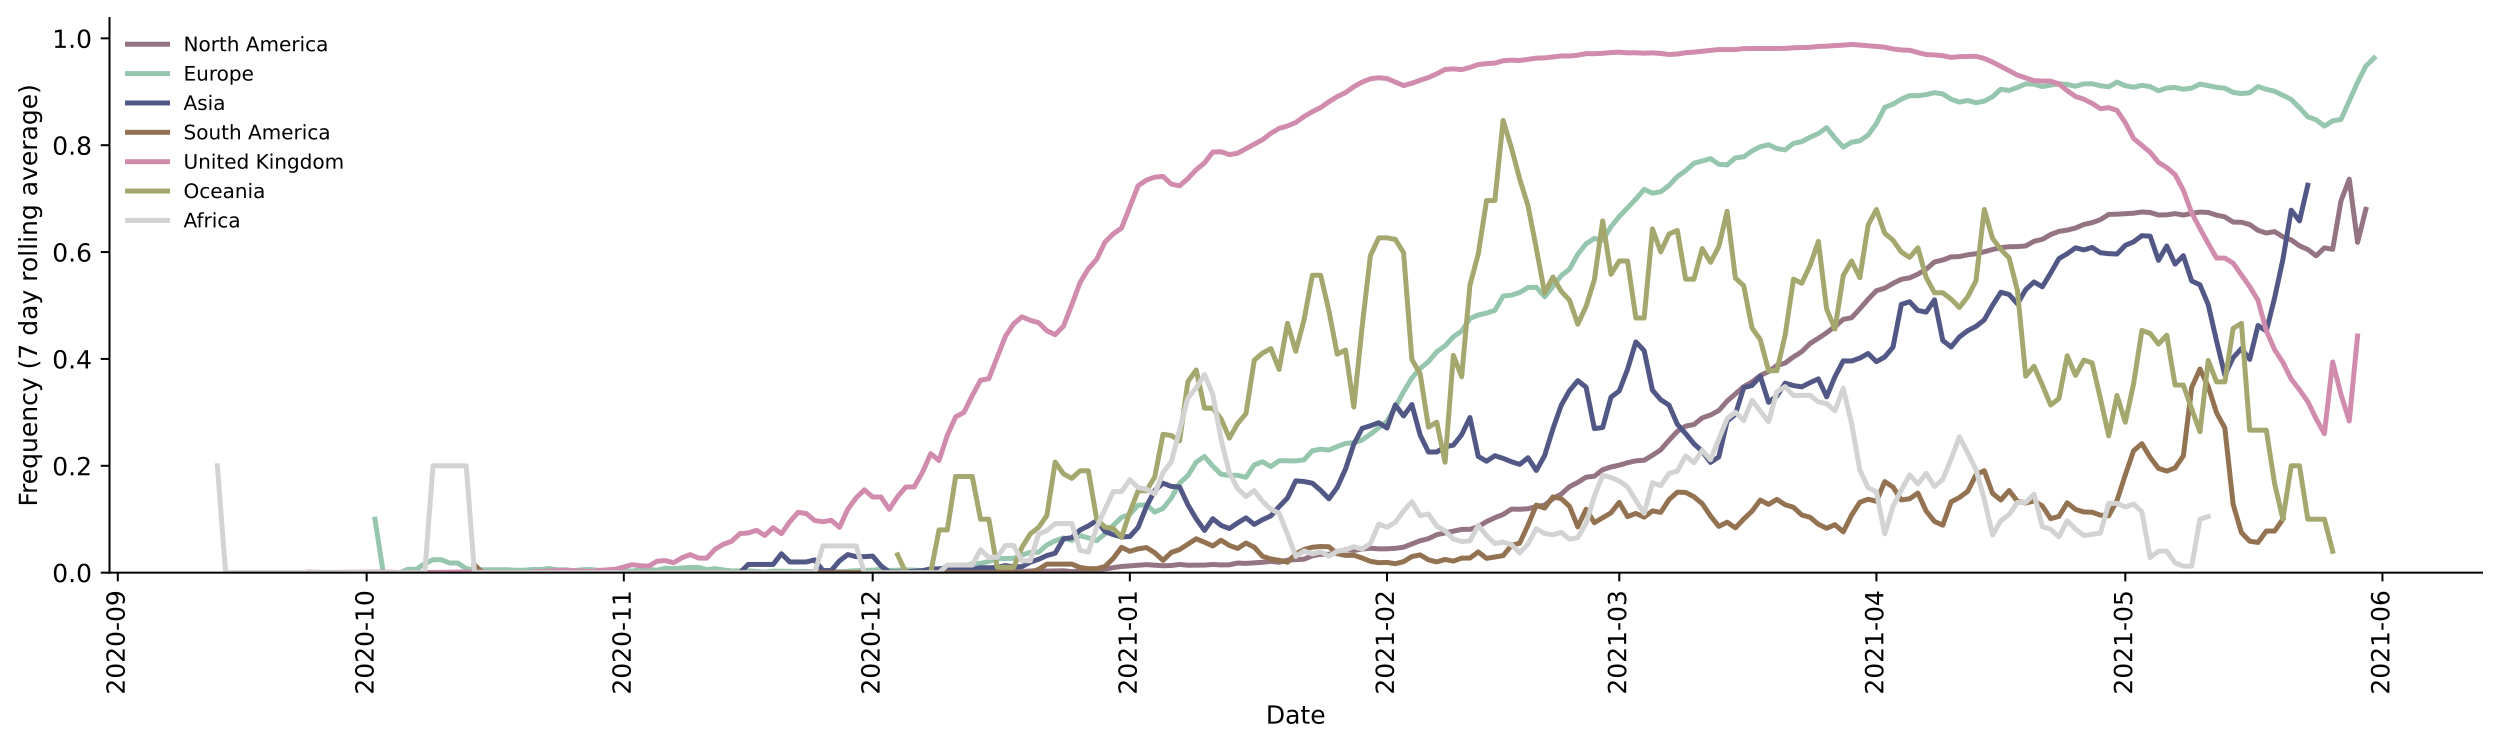 <?xml version="1.0" encoding="utf-8" standalone="no"?>
<!DOCTYPE svg PUBLIC "-//W3C//DTD SVG 1.1//EN"
  "http://www.w3.org/Graphics/SVG/1.1/DTD/svg11.dtd">
<!-- Created with matplotlib (https://matplotlib.org/) -->
<svg height="298.621pt" version="1.1" viewBox="0 0 999.581 298.621" width="999.581pt" xmlns="http://www.w3.org/2000/svg" xmlns:xlink="http://www.w3.org/1999/xlink">
 <defs>
  <style type="text/css">*{stroke-linecap:butt;stroke-linejoin:round;}</style>
 </defs>
 <g id="figure_1">
  <g id="patch_1">
   <path d="M 0 298.621 
L 999.581 298.621 
L 999.581 0 
L 0 0 
z
" style="fill:#ffffff;"/>
  </g>
  <g id="axes_1">
   <g id="patch_2">
    <path d="M 43.781 228.96 
L 992.381 228.96 
L 992.381 7.2 
L 43.781 7.2 
z
" style="fill:#ffffff;"/>
   </g>
   <g id="matplotlib.axis_1">
    <g id="xtick_1">
     <g id="line2d_1">
      <defs>
       <path d="M 0 0 
L 0 3.5 
" id="m6baf004af8" style="stroke:#000000;stroke-width:0.8;"/>
      </defs>
      <g>
       <use style="stroke:#000000;stroke-width:0.8;" x="47.098" xlink:href="#m6baf004af8" y="228.96"/>
      </g>
     </g>
     <g id="text_1">
      <!-- 2020-09 -->
      <g transform="translate(49.857 277.743)rotate(-90)scale(0.1 -0.1)">
       <defs>
        <path d="M 19.188 8.297 
L 53.609 8.297 
L 53.609 0 
L 7.328 0 
L 7.328 8.297 
Q 12.938 14.109 22.625 23.891 
Q 32.328 33.688 34.812 36.531 
Q 39.547 41.844 41.422 45.531 
Q 43.312 49.219 43.312 52.781 
Q 43.312 58.594 39.234 62.25 
Q 35.156 65.922 28.609 65.922 
Q 23.969 65.922 18.812 64.312 
Q 13.672 62.703 7.812 59.422 
L 7.812 69.391 
Q 13.766 71.781 18.938 73 
Q 24.125 74.219 28.422 74.219 
Q 39.75 74.219 46.484 68.547 
Q 53.219 62.891 53.219 53.422 
Q 53.219 48.922 51.531 44.891 
Q 49.859 40.875 45.406 35.406 
Q 44.188 33.984 37.641 27.219 
Q 31.109 20.453 19.188 8.297 
z
" id="DejaVuSans-50"/>
        <path d="M 31.781 66.406 
Q 24.172 66.406 20.328 58.906 
Q 16.5 51.422 16.5 36.375 
Q 16.5 21.391 20.328 13.891 
Q 24.172 6.391 31.781 6.391 
Q 39.453 6.391 43.281 13.891 
Q 47.125 21.391 47.125 36.375 
Q 47.125 51.422 43.281 58.906 
Q 39.453 66.406 31.781 66.406 
z
M 31.781 74.219 
Q 44.047 74.219 50.516 64.516 
Q 56.984 54.828 56.984 36.375 
Q 56.984 17.969 50.516 8.266 
Q 44.047 -1.422 31.781 -1.422 
Q 19.531 -1.422 13.062 8.266 
Q 6.594 17.969 6.594 36.375 
Q 6.594 54.828 13.062 64.516 
Q 19.531 74.219 31.781 74.219 
z
" id="DejaVuSans-48"/>
        <path d="M 4.891 31.391 
L 31.203 31.391 
L 31.203 23.391 
L 4.891 23.391 
z
" id="DejaVuSans-45"/>
        <path d="M 10.984 1.516 
L 10.984 10.5 
Q 14.703 8.734 18.5 7.812 
Q 22.312 6.891 25.984 6.891 
Q 35.75 6.891 40.891 13.453 
Q 46.047 20.016 46.781 33.406 
Q 43.953 29.203 39.594 26.953 
Q 35.25 24.703 29.984 24.703 
Q 19.047 24.703 12.672 31.312 
Q 6.297 37.938 6.297 49.422 
Q 6.297 60.641 12.938 67.422 
Q 19.578 74.219 30.609 74.219 
Q 43.266 74.219 49.922 64.516 
Q 56.594 54.828 56.594 36.375 
Q 56.594 19.141 48.406 8.859 
Q 40.234 -1.422 26.422 -1.422 
Q 22.703 -1.422 18.891 -0.688 
Q 15.094 0.047 10.984 1.516 
z
M 30.609 32.422 
Q 37.25 32.422 41.125 36.953 
Q 45.016 41.5 45.016 49.422 
Q 45.016 57.281 41.125 61.844 
Q 37.25 66.406 30.609 66.406 
Q 23.969 66.406 20.094 61.844 
Q 16.219 57.281 16.219 49.422 
Q 16.219 41.5 20.094 36.953 
Q 23.969 32.422 30.609 32.422 
z
" id="DejaVuSans-57"/>
       </defs>
       <use xlink:href="#DejaVuSans-50"/>
       <use x="63.623" xlink:href="#DejaVuSans-48"/>
       <use x="127.246" xlink:href="#DejaVuSans-50"/>
       <use x="190.869" xlink:href="#DejaVuSans-48"/>
       <use x="254.492" xlink:href="#DejaVuSans-45"/>
       <use x="290.576" xlink:href="#DejaVuSans-48"/>
       <use x="354.199" xlink:href="#DejaVuSans-57"/>
      </g>
     </g>
    </g>
    <g id="xtick_2">
     <g id="line2d_2">
      <g>
       <use style="stroke:#000000;stroke-width:0.8;" x="146.602" xlink:href="#m6baf004af8" y="228.96"/>
      </g>
     </g>
     <g id="text_2">
      <!-- 2020-10 -->
      <g transform="translate(149.361 277.743)rotate(-90)scale(0.1 -0.1)">
       <defs>
        <path d="M 12.406 8.297 
L 28.516 8.297 
L 28.516 63.922 
L 10.984 60.406 
L 10.984 69.391 
L 28.422 72.906 
L 38.281 72.906 
L 38.281 8.297 
L 54.391 8.297 
L 54.391 0 
L 12.406 0 
z
" id="DejaVuSans-49"/>
       </defs>
       <use xlink:href="#DejaVuSans-50"/>
       <use x="63.623" xlink:href="#DejaVuSans-48"/>
       <use x="127.246" xlink:href="#DejaVuSans-50"/>
       <use x="190.869" xlink:href="#DejaVuSans-48"/>
       <use x="254.492" xlink:href="#DejaVuSans-45"/>
       <use x="290.576" xlink:href="#DejaVuSans-49"/>
       <use x="354.199" xlink:href="#DejaVuSans-48"/>
      </g>
     </g>
    </g>
    <g id="xtick_3">
     <g id="line2d_3">
      <g>
       <use style="stroke:#000000;stroke-width:0.8;" x="249.422" xlink:href="#m6baf004af8" y="228.96"/>
      </g>
     </g>
     <g id="text_3">
      <!-- 2020-11 -->
      <g transform="translate(252.181 277.743)rotate(-90)scale(0.1 -0.1)">
       <use xlink:href="#DejaVuSans-50"/>
       <use x="63.623" xlink:href="#DejaVuSans-48"/>
       <use x="127.246" xlink:href="#DejaVuSans-50"/>
       <use x="190.869" xlink:href="#DejaVuSans-48"/>
       <use x="254.492" xlink:href="#DejaVuSans-45"/>
       <use x="290.576" xlink:href="#DejaVuSans-49"/>
       <use x="354.199" xlink:href="#DejaVuSans-49"/>
      </g>
     </g>
    </g>
    <g id="xtick_4">
     <g id="line2d_4">
      <g>
       <use style="stroke:#000000;stroke-width:0.8;" x="348.925" xlink:href="#m6baf004af8" y="228.96"/>
      </g>
     </g>
     <g id="text_4">
      <!-- 2020-12 -->
      <g transform="translate(351.685 277.743)rotate(-90)scale(0.1 -0.1)">
       <use xlink:href="#DejaVuSans-50"/>
       <use x="63.623" xlink:href="#DejaVuSans-48"/>
       <use x="127.246" xlink:href="#DejaVuSans-50"/>
       <use x="190.869" xlink:href="#DejaVuSans-48"/>
       <use x="254.492" xlink:href="#DejaVuSans-45"/>
       <use x="290.576" xlink:href="#DejaVuSans-49"/>
       <use x="354.199" xlink:href="#DejaVuSans-50"/>
      </g>
     </g>
    </g>
    <g id="xtick_5">
     <g id="line2d_5">
      <g>
       <use style="stroke:#000000;stroke-width:0.8;" x="451.746" xlink:href="#m6baf004af8" y="228.96"/>
      </g>
     </g>
     <g id="text_5">
      <!-- 2021-01 -->
      <g transform="translate(454.505 277.743)rotate(-90)scale(0.1 -0.1)">
       <use xlink:href="#DejaVuSans-50"/>
       <use x="63.623" xlink:href="#DejaVuSans-48"/>
       <use x="127.246" xlink:href="#DejaVuSans-50"/>
       <use x="190.869" xlink:href="#DejaVuSans-49"/>
       <use x="254.492" xlink:href="#DejaVuSans-45"/>
       <use x="290.576" xlink:href="#DejaVuSans-48"/>
       <use x="354.199" xlink:href="#DejaVuSans-49"/>
      </g>
     </g>
    </g>
    <g id="xtick_6">
     <g id="line2d_6">
      <g>
       <use style="stroke:#000000;stroke-width:0.8;" x="554.566" xlink:href="#m6baf004af8" y="228.96"/>
      </g>
     </g>
     <g id="text_6">
      <!-- 2021-02 -->
      <g transform="translate(557.325 277.743)rotate(-90)scale(0.1 -0.1)">
       <use xlink:href="#DejaVuSans-50"/>
       <use x="63.623" xlink:href="#DejaVuSans-48"/>
       <use x="127.246" xlink:href="#DejaVuSans-50"/>
       <use x="190.869" xlink:href="#DejaVuSans-49"/>
       <use x="254.492" xlink:href="#DejaVuSans-45"/>
       <use x="290.576" xlink:href="#DejaVuSans-48"/>
       <use x="354.199" xlink:href="#DejaVuSans-50"/>
      </g>
     </g>
    </g>
    <g id="xtick_7">
     <g id="line2d_7">
      <g>
       <use style="stroke:#000000;stroke-width:0.8;" x="647.436" xlink:href="#m6baf004af8" y="228.96"/>
      </g>
     </g>
     <g id="text_7">
      <!-- 2021-03 -->
      <g transform="translate(650.195 277.743)rotate(-90)scale(0.1 -0.1)">
       <defs>
        <path d="M 40.578 39.312 
Q 47.656 37.797 51.625 33 
Q 55.609 28.219 55.609 21.188 
Q 55.609 10.406 48.188 4.484 
Q 40.766 -1.422 27.094 -1.422 
Q 22.516 -1.422 17.656 -0.516 
Q 12.797 0.391 7.625 2.203 
L 7.625 11.719 
Q 11.719 9.328 16.594 8.109 
Q 21.484 6.891 26.812 6.891 
Q 36.078 6.891 40.938 10.547 
Q 45.797 14.203 45.797 21.188 
Q 45.797 27.641 41.281 31.266 
Q 36.766 34.906 28.719 34.906 
L 20.219 34.906 
L 20.219 43.016 
L 29.109 43.016 
Q 36.375 43.016 40.234 45.922 
Q 44.094 48.828 44.094 54.297 
Q 44.094 59.906 40.109 62.906 
Q 36.141 65.922 28.719 65.922 
Q 24.656 65.922 20.016 65.031 
Q 15.375 64.156 9.812 62.312 
L 9.812 71.094 
Q 15.438 72.656 20.344 73.438 
Q 25.25 74.219 29.594 74.219 
Q 40.828 74.219 47.359 69.109 
Q 53.906 64.016 53.906 55.328 
Q 53.906 49.266 50.438 45.094 
Q 46.969 40.922 40.578 39.312 
z
" id="DejaVuSans-51"/>
       </defs>
       <use xlink:href="#DejaVuSans-50"/>
       <use x="63.623" xlink:href="#DejaVuSans-48"/>
       <use x="127.246" xlink:href="#DejaVuSans-50"/>
       <use x="190.869" xlink:href="#DejaVuSans-49"/>
       <use x="254.492" xlink:href="#DejaVuSans-45"/>
       <use x="290.576" xlink:href="#DejaVuSans-48"/>
       <use x="354.199" xlink:href="#DejaVuSans-51"/>
      </g>
     </g>
    </g>
    <g id="xtick_8">
     <g id="line2d_8">
      <g>
       <use style="stroke:#000000;stroke-width:0.8;" x="750.256" xlink:href="#m6baf004af8" y="228.96"/>
      </g>
     </g>
     <g id="text_8">
      <!-- 2021-04 -->
      <g transform="translate(753.015 277.743)rotate(-90)scale(0.1 -0.1)">
       <defs>
        <path d="M 37.797 64.312 
L 12.891 25.391 
L 37.797 25.391 
z
M 35.203 72.906 
L 47.609 72.906 
L 47.609 25.391 
L 58.016 25.391 
L 58.016 17.188 
L 47.609 17.188 
L 47.609 0 
L 37.797 0 
L 37.797 17.188 
L 4.891 17.188 
L 4.891 26.703 
z
" id="DejaVuSans-52"/>
       </defs>
       <use xlink:href="#DejaVuSans-50"/>
       <use x="63.623" xlink:href="#DejaVuSans-48"/>
       <use x="127.246" xlink:href="#DejaVuSans-50"/>
       <use x="190.869" xlink:href="#DejaVuSans-49"/>
       <use x="254.492" xlink:href="#DejaVuSans-45"/>
       <use x="290.576" xlink:href="#DejaVuSans-48"/>
       <use x="354.199" xlink:href="#DejaVuSans-52"/>
      </g>
     </g>
    </g>
    <g id="xtick_9">
     <g id="line2d_9">
      <g>
       <use style="stroke:#000000;stroke-width:0.8;" x="849.76" xlink:href="#m6baf004af8" y="228.96"/>
      </g>
     </g>
     <g id="text_9">
      <!-- 2021-05 -->
      <g transform="translate(852.519 277.743)rotate(-90)scale(0.1 -0.1)">
       <defs>
        <path d="M 10.797 72.906 
L 49.516 72.906 
L 49.516 64.594 
L 19.828 64.594 
L 19.828 46.734 
Q 21.969 47.469 24.109 47.828 
Q 26.266 48.188 28.422 48.188 
Q 40.625 48.188 47.75 41.5 
Q 54.891 34.812 54.891 23.391 
Q 54.891 11.625 47.562 5.094 
Q 40.234 -1.422 26.906 -1.422 
Q 22.312 -1.422 17.547 -0.641 
Q 12.797 0.141 7.719 1.703 
L 7.719 11.625 
Q 12.109 9.234 16.797 8.062 
Q 21.484 6.891 26.703 6.891 
Q 35.156 6.891 40.078 11.328 
Q 45.016 15.766 45.016 23.391 
Q 45.016 31 40.078 35.438 
Q 35.156 39.891 26.703 39.891 
Q 22.75 39.891 18.812 39.016 
Q 14.891 38.141 10.797 36.281 
z
" id="DejaVuSans-53"/>
       </defs>
       <use xlink:href="#DejaVuSans-50"/>
       <use x="63.623" xlink:href="#DejaVuSans-48"/>
       <use x="127.246" xlink:href="#DejaVuSans-50"/>
       <use x="190.869" xlink:href="#DejaVuSans-49"/>
       <use x="254.492" xlink:href="#DejaVuSans-45"/>
       <use x="290.576" xlink:href="#DejaVuSans-48"/>
       <use x="354.199" xlink:href="#DejaVuSans-53"/>
      </g>
     </g>
    </g>
    <g id="xtick_10">
     <g id="line2d_10">
      <g>
       <use style="stroke:#000000;stroke-width:0.8;" x="952.58" xlink:href="#m6baf004af8" y="228.96"/>
      </g>
     </g>
     <g id="text_10">
      <!-- 2021-06 -->
      <g transform="translate(955.339 277.743)rotate(-90)scale(0.1 -0.1)">
       <defs>
        <path d="M 33.016 40.375 
Q 26.375 40.375 22.484 35.828 
Q 18.609 31.297 18.609 23.391 
Q 18.609 15.531 22.484 10.953 
Q 26.375 6.391 33.016 6.391 
Q 39.656 6.391 43.531 10.953 
Q 47.406 15.531 47.406 23.391 
Q 47.406 31.297 43.531 35.828 
Q 39.656 40.375 33.016 40.375 
z
M 52.594 71.297 
L 52.594 62.312 
Q 48.875 64.062 45.094 64.984 
Q 41.312 65.922 37.594 65.922 
Q 27.828 65.922 22.672 59.328 
Q 17.531 52.734 16.797 39.406 
Q 19.672 43.656 24.016 45.922 
Q 28.375 48.188 33.594 48.188 
Q 44.578 48.188 50.953 41.516 
Q 57.328 34.859 57.328 23.391 
Q 57.328 12.156 50.688 5.359 
Q 44.047 -1.422 33.016 -1.422 
Q 20.359 -1.422 13.672 8.266 
Q 6.984 17.969 6.984 36.375 
Q 6.984 53.656 15.188 63.938 
Q 23.391 74.219 37.203 74.219 
Q 40.922 74.219 44.703 73.484 
Q 48.484 72.75 52.594 71.297 
z
" id="DejaVuSans-54"/>
       </defs>
       <use xlink:href="#DejaVuSans-50"/>
       <use x="63.623" xlink:href="#DejaVuSans-48"/>
       <use x="127.246" xlink:href="#DejaVuSans-50"/>
       <use x="190.869" xlink:href="#DejaVuSans-49"/>
       <use x="254.492" xlink:href="#DejaVuSans-45"/>
       <use x="290.576" xlink:href="#DejaVuSans-48"/>
       <use x="354.199" xlink:href="#DejaVuSans-54"/>
      </g>
     </g>
    </g>
    <g id="text_11">
     <!-- Date -->
     <g transform="translate(506.13 289.341)scale(0.1 -0.1)">
      <defs>
       <path d="M 19.672 64.797 
L 19.672 8.109 
L 31.594 8.109 
Q 46.688 8.109 53.688 14.938 
Q 60.688 21.781 60.688 36.531 
Q 60.688 51.172 53.688 57.984 
Q 46.688 64.797 31.594 64.797 
z
M 9.812 72.906 
L 30.078 72.906 
Q 51.266 72.906 61.172 64.094 
Q 71.094 55.281 71.094 36.531 
Q 71.094 17.672 61.125 8.828 
Q 51.172 0 30.078 0 
L 9.812 0 
z
" id="DejaVuSans-68"/>
       <path d="M 34.281 27.484 
Q 23.391 27.484 19.188 25 
Q 14.984 22.516 14.984 16.5 
Q 14.984 11.719 18.141 8.906 
Q 21.297 6.109 26.703 6.109 
Q 34.188 6.109 38.703 11.406 
Q 43.219 16.703 43.219 25.484 
L 43.219 27.484 
z
M 52.203 31.203 
L 52.203 0 
L 43.219 0 
L 43.219 8.297 
Q 40.141 3.328 35.547 0.953 
Q 30.953 -1.422 24.312 -1.422 
Q 15.922 -1.422 10.953 3.297 
Q 6 8.016 6 15.922 
Q 6 25.141 12.172 29.828 
Q 18.359 34.516 30.609 34.516 
L 43.219 34.516 
L 43.219 35.406 
Q 43.219 41.609 39.141 45 
Q 35.062 48.391 27.688 48.391 
Q 23 48.391 18.547 47.266 
Q 14.109 46.141 10.016 43.891 
L 10.016 52.203 
Q 14.938 54.109 19.578 55.047 
Q 24.219 56 28.609 56 
Q 40.484 56 46.344 49.844 
Q 52.203 43.703 52.203 31.203 
z
" id="DejaVuSans-97"/>
       <path d="M 18.312 70.219 
L 18.312 54.688 
L 36.812 54.688 
L 36.812 47.703 
L 18.312 47.703 
L 18.312 18.016 
Q 18.312 11.328 20.141 9.422 
Q 21.969 7.516 27.594 7.516 
L 36.812 7.516 
L 36.812 0 
L 27.594 0 
Q 17.188 0 13.234 3.875 
Q 9.281 7.766 9.281 18.016 
L 9.281 47.703 
L 2.688 47.703 
L 2.688 54.688 
L 9.281 54.688 
L 9.281 70.219 
z
" id="DejaVuSans-116"/>
       <path d="M 56.203 29.594 
L 56.203 25.203 
L 14.891 25.203 
Q 15.484 15.922 20.484 11.062 
Q 25.484 6.203 34.422 6.203 
Q 39.594 6.203 44.453 7.469 
Q 49.312 8.734 54.109 11.281 
L 54.109 2.781 
Q 49.266 0.734 44.188 -0.344 
Q 39.109 -1.422 33.891 -1.422 
Q 20.797 -1.422 13.156 6.188 
Q 5.516 13.812 5.516 26.812 
Q 5.516 40.234 12.766 48.109 
Q 20.016 56 32.328 56 
Q 43.359 56 49.781 48.891 
Q 56.203 41.797 56.203 29.594 
z
M 47.219 32.234 
Q 47.125 39.594 43.094 43.984 
Q 39.062 48.391 32.422 48.391 
Q 24.906 48.391 20.391 44.141 
Q 15.875 39.891 15.188 32.172 
z
" id="DejaVuSans-101"/>
      </defs>
      <use xlink:href="#DejaVuSans-68"/>
      <use x="77.002" xlink:href="#DejaVuSans-97"/>
      <use x="138.281" xlink:href="#DejaVuSans-116"/>
      <use x="177.49" xlink:href="#DejaVuSans-101"/>
     </g>
    </g>
   </g>
   <g id="matplotlib.axis_2">
    <g id="ytick_1">
     <g id="line2d_11">
      <defs>
       <path d="M 0 0 
L -3.5 0 
" id="m4c452bcf12" style="stroke:#000000;stroke-width:0.8;"/>
      </defs>
      <g>
       <use style="stroke:#000000;stroke-width:0.8;" x="43.781" xlink:href="#m4c452bcf12" y="228.96"/>
      </g>
     </g>
     <g id="text_12">
      <!-- 0.0 -->
      <g transform="translate(20.878 232.759)scale(0.1 -0.1)">
       <defs>
        <path d="M 10.688 12.406 
L 21 12.406 
L 21 0 
L 10.688 0 
z
" id="DejaVuSans-46"/>
       </defs>
       <use xlink:href="#DejaVuSans-48"/>
       <use x="63.623" xlink:href="#DejaVuSans-46"/>
       <use x="95.41" xlink:href="#DejaVuSans-48"/>
      </g>
     </g>
    </g>
    <g id="ytick_2">
     <g id="line2d_12">
      <g>
       <use style="stroke:#000000;stroke-width:0.8;" x="43.781" xlink:href="#m4c452bcf12" y="186.236"/>
      </g>
     </g>
     <g id="text_13">
      <!-- 0.2 -->
      <g transform="translate(20.878 190.035)scale(0.1 -0.1)">
       <use xlink:href="#DejaVuSans-48"/>
       <use x="63.623" xlink:href="#DejaVuSans-46"/>
       <use x="95.41" xlink:href="#DejaVuSans-50"/>
      </g>
     </g>
    </g>
    <g id="ytick_3">
     <g id="line2d_13">
      <g>
       <use style="stroke:#000000;stroke-width:0.8;" x="43.781" xlink:href="#m4c452bcf12" y="143.512"/>
      </g>
     </g>
     <g id="text_14">
      <!-- 0.4 -->
      <g transform="translate(20.878 147.311)scale(0.1 -0.1)">
       <use xlink:href="#DejaVuSans-48"/>
       <use x="63.623" xlink:href="#DejaVuSans-46"/>
       <use x="95.41" xlink:href="#DejaVuSans-52"/>
      </g>
     </g>
    </g>
    <g id="ytick_4">
     <g id="line2d_14">
      <g>
       <use style="stroke:#000000;stroke-width:0.8;" x="43.781" xlink:href="#m4c452bcf12" y="100.787"/>
      </g>
     </g>
     <g id="text_15">
      <!-- 0.6 -->
      <g transform="translate(20.878 104.587)scale(0.1 -0.1)">
       <use xlink:href="#DejaVuSans-48"/>
       <use x="63.623" xlink:href="#DejaVuSans-46"/>
       <use x="95.41" xlink:href="#DejaVuSans-54"/>
      </g>
     </g>
    </g>
    <g id="ytick_5">
     <g id="line2d_15">
      <g>
       <use style="stroke:#000000;stroke-width:0.8;" x="43.781" xlink:href="#m4c452bcf12" y="58.063"/>
      </g>
     </g>
     <g id="text_16">
      <!-- 0.8 -->
      <g transform="translate(20.878 61.862)scale(0.1 -0.1)">
       <defs>
        <path d="M 31.781 34.625 
Q 24.75 34.625 20.719 30.859 
Q 16.703 27.094 16.703 20.516 
Q 16.703 13.922 20.719 10.156 
Q 24.75 6.391 31.781 6.391 
Q 38.812 6.391 42.859 10.172 
Q 46.922 13.969 46.922 20.516 
Q 46.922 27.094 42.891 30.859 
Q 38.875 34.625 31.781 34.625 
z
M 21.922 38.812 
Q 15.578 40.375 12.031 44.719 
Q 8.5 49.078 8.5 55.328 
Q 8.5 64.062 14.719 69.141 
Q 20.953 74.219 31.781 74.219 
Q 42.672 74.219 48.875 69.141 
Q 55.078 64.062 55.078 55.328 
Q 55.078 49.078 51.531 44.719 
Q 48 40.375 41.703 38.812 
Q 48.828 37.156 52.797 32.312 
Q 56.781 27.484 56.781 20.516 
Q 56.781 9.906 50.312 4.234 
Q 43.844 -1.422 31.781 -1.422 
Q 19.734 -1.422 13.25 4.234 
Q 6.781 9.906 6.781 20.516 
Q 6.781 27.484 10.781 32.312 
Q 14.797 37.156 21.922 38.812 
z
M 18.312 54.391 
Q 18.312 48.734 21.844 45.562 
Q 25.391 42.391 31.781 42.391 
Q 38.141 42.391 41.719 45.562 
Q 45.312 48.734 45.312 54.391 
Q 45.312 60.062 41.719 63.234 
Q 38.141 66.406 31.781 66.406 
Q 25.391 66.406 21.844 63.234 
Q 18.312 60.062 18.312 54.391 
z
" id="DejaVuSans-56"/>
       </defs>
       <use xlink:href="#DejaVuSans-48"/>
       <use x="63.623" xlink:href="#DejaVuSans-46"/>
       <use x="95.41" xlink:href="#DejaVuSans-56"/>
      </g>
     </g>
    </g>
    <g id="ytick_6">
     <g id="line2d_16">
      <g>
       <use style="stroke:#000000;stroke-width:0.8;" x="43.781" xlink:href="#m4c452bcf12" y="15.339"/>
      </g>
     </g>
     <g id="text_17">
      <!-- 1.0 -->
      <g transform="translate(20.878 19.138)scale(0.1 -0.1)">
       <use xlink:href="#DejaVuSans-49"/>
       <use x="63.623" xlink:href="#DejaVuSans-46"/>
       <use x="95.41" xlink:href="#DejaVuSans-48"/>
      </g>
     </g>
    </g>
    <g id="text_18">
     <!-- Frequency (7 day rolling average) -->
     <g transform="translate(14.798 202.529)rotate(-90)scale(0.1 -0.1)">
      <defs>
       <path d="M 9.812 72.906 
L 51.703 72.906 
L 51.703 64.594 
L 19.672 64.594 
L 19.672 43.109 
L 48.578 43.109 
L 48.578 34.812 
L 19.672 34.812 
L 19.672 0 
L 9.812 0 
z
" id="DejaVuSans-70"/>
       <path d="M 41.109 46.297 
Q 39.594 47.172 37.812 47.578 
Q 36.031 48 33.891 48 
Q 26.266 48 22.188 43.047 
Q 18.109 38.094 18.109 28.812 
L 18.109 0 
L 9.078 0 
L 9.078 54.688 
L 18.109 54.688 
L 18.109 46.188 
Q 20.953 51.172 25.484 53.578 
Q 30.031 56 36.531 56 
Q 37.453 56 38.578 55.875 
Q 39.703 55.766 41.062 55.516 
z
" id="DejaVuSans-114"/>
       <path d="M 14.797 27.297 
Q 14.797 17.391 18.875 11.75 
Q 22.953 6.109 30.078 6.109 
Q 37.203 6.109 41.297 11.75 
Q 45.406 17.391 45.406 27.297 
Q 45.406 37.203 41.297 42.844 
Q 37.203 48.484 30.078 48.484 
Q 22.953 48.484 18.875 42.844 
Q 14.797 37.203 14.797 27.297 
z
M 45.406 8.203 
Q 42.578 3.328 38.25 0.953 
Q 33.938 -1.422 27.875 -1.422 
Q 17.969 -1.422 11.734 6.484 
Q 5.516 14.406 5.516 27.297 
Q 5.516 40.188 11.734 48.094 
Q 17.969 56 27.875 56 
Q 33.938 56 38.25 53.625 
Q 42.578 51.266 45.406 46.391 
L 45.406 54.688 
L 54.391 54.688 
L 54.391 -20.797 
L 45.406 -20.797 
z
" id="DejaVuSans-113"/>
       <path d="M 8.5 21.578 
L 8.5 54.688 
L 17.484 54.688 
L 17.484 21.922 
Q 17.484 14.156 20.5 10.266 
Q 23.531 6.391 29.594 6.391 
Q 36.859 6.391 41.078 11.031 
Q 45.312 15.672 45.312 23.688 
L 45.312 54.688 
L 54.297 54.688 
L 54.297 0 
L 45.312 0 
L 45.312 8.406 
Q 42.047 3.422 37.719 1 
Q 33.406 -1.422 27.688 -1.422 
Q 18.266 -1.422 13.375 4.438 
Q 8.5 10.297 8.5 21.578 
z
M 31.109 56 
z
" id="DejaVuSans-117"/>
       <path d="M 54.891 33.016 
L 54.891 0 
L 45.906 0 
L 45.906 32.719 
Q 45.906 40.484 42.875 44.328 
Q 39.844 48.188 33.797 48.188 
Q 26.516 48.188 22.312 43.547 
Q 18.109 38.922 18.109 30.906 
L 18.109 0 
L 9.078 0 
L 9.078 54.688 
L 18.109 54.688 
L 18.109 46.188 
Q 21.344 51.125 25.703 53.562 
Q 30.078 56 35.797 56 
Q 45.219 56 50.047 50.172 
Q 54.891 44.344 54.891 33.016 
z
" id="DejaVuSans-110"/>
       <path d="M 48.781 52.594 
L 48.781 44.188 
Q 44.969 46.297 41.141 47.344 
Q 37.312 48.391 33.406 48.391 
Q 24.656 48.391 19.812 42.844 
Q 14.984 37.312 14.984 27.297 
Q 14.984 17.281 19.812 11.734 
Q 24.656 6.203 33.406 6.203 
Q 37.312 6.203 41.141 7.25 
Q 44.969 8.297 48.781 10.406 
L 48.781 2.094 
Q 45.016 0.344 40.984 -0.531 
Q 36.969 -1.422 32.422 -1.422 
Q 20.062 -1.422 12.781 6.344 
Q 5.516 14.109 5.516 27.297 
Q 5.516 40.672 12.859 48.328 
Q 20.219 56 33.016 56 
Q 37.156 56 41.109 55.141 
Q 45.062 54.297 48.781 52.594 
z
" id="DejaVuSans-99"/>
       <path d="M 32.172 -5.078 
Q 28.375 -14.844 24.75 -17.812 
Q 21.141 -20.797 15.094 -20.797 
L 7.906 -20.797 
L 7.906 -13.281 
L 13.188 -13.281 
Q 16.891 -13.281 18.938 -11.516 
Q 21 -9.766 23.484 -3.219 
L 25.094 0.875 
L 2.984 54.688 
L 12.5 54.688 
L 29.594 11.922 
L 46.688 54.688 
L 56.203 54.688 
z
" id="DejaVuSans-121"/>
       <path id="DejaVuSans-32"/>
       <path d="M 31 75.875 
Q 24.469 64.656 21.281 53.656 
Q 18.109 42.672 18.109 31.391 
Q 18.109 20.125 21.312 9.062 
Q 24.516 -2 31 -13.188 
L 23.188 -13.188 
Q 15.875 -1.703 12.234 9.375 
Q 8.594 20.453 8.594 31.391 
Q 8.594 42.281 12.203 53.312 
Q 15.828 64.359 23.188 75.875 
z
" id="DejaVuSans-40"/>
       <path d="M 8.203 72.906 
L 55.078 72.906 
L 55.078 68.703 
L 28.609 0 
L 18.312 0 
L 43.219 64.594 
L 8.203 64.594 
z
" id="DejaVuSans-55"/>
       <path d="M 45.406 46.391 
L 45.406 75.984 
L 54.391 75.984 
L 54.391 0 
L 45.406 0 
L 45.406 8.203 
Q 42.578 3.328 38.25 0.953 
Q 33.938 -1.422 27.875 -1.422 
Q 17.969 -1.422 11.734 6.484 
Q 5.516 14.406 5.516 27.297 
Q 5.516 40.188 11.734 48.094 
Q 17.969 56 27.875 56 
Q 33.938 56 38.25 53.625 
Q 42.578 51.266 45.406 46.391 
z
M 14.797 27.297 
Q 14.797 17.391 18.875 11.75 
Q 22.953 6.109 30.078 6.109 
Q 37.203 6.109 41.297 11.75 
Q 45.406 17.391 45.406 27.297 
Q 45.406 37.203 41.297 42.844 
Q 37.203 48.484 30.078 48.484 
Q 22.953 48.484 18.875 42.844 
Q 14.797 37.203 14.797 27.297 
z
" id="DejaVuSans-100"/>
       <path d="M 30.609 48.391 
Q 23.391 48.391 19.188 42.75 
Q 14.984 37.109 14.984 27.297 
Q 14.984 17.484 19.156 11.844 
Q 23.344 6.203 30.609 6.203 
Q 37.797 6.203 41.984 11.859 
Q 46.188 17.531 46.188 27.297 
Q 46.188 37.016 41.984 42.703 
Q 37.797 48.391 30.609 48.391 
z
M 30.609 56 
Q 42.328 56 49.016 48.375 
Q 55.719 40.766 55.719 27.297 
Q 55.719 13.875 49.016 6.219 
Q 42.328 -1.422 30.609 -1.422 
Q 18.844 -1.422 12.172 6.219 
Q 5.516 13.875 5.516 27.297 
Q 5.516 40.766 12.172 48.375 
Q 18.844 56 30.609 56 
z
" id="DejaVuSans-111"/>
       <path d="M 9.422 75.984 
L 18.406 75.984 
L 18.406 0 
L 9.422 0 
z
" id="DejaVuSans-108"/>
       <path d="M 9.422 54.688 
L 18.406 54.688 
L 18.406 0 
L 9.422 0 
z
M 9.422 75.984 
L 18.406 75.984 
L 18.406 64.594 
L 9.422 64.594 
z
" id="DejaVuSans-105"/>
       <path d="M 45.406 27.984 
Q 45.406 37.75 41.375 43.109 
Q 37.359 48.484 30.078 48.484 
Q 22.859 48.484 18.828 43.109 
Q 14.797 37.75 14.797 27.984 
Q 14.797 18.266 18.828 12.891 
Q 22.859 7.516 30.078 7.516 
Q 37.359 7.516 41.375 12.891 
Q 45.406 18.266 45.406 27.984 
z
M 54.391 6.781 
Q 54.391 -7.172 48.188 -13.984 
Q 42 -20.797 29.203 -20.797 
Q 24.469 -20.797 20.266 -20.094 
Q 16.062 -19.391 12.109 -17.922 
L 12.109 -9.188 
Q 16.062 -11.328 19.922 -12.344 
Q 23.781 -13.375 27.781 -13.375 
Q 36.625 -13.375 41.016 -8.766 
Q 45.406 -4.156 45.406 5.172 
L 45.406 9.625 
Q 42.625 4.781 38.281 2.391 
Q 33.938 0 27.875 0 
Q 17.828 0 11.672 7.656 
Q 5.516 15.328 5.516 27.984 
Q 5.516 40.672 11.672 48.328 
Q 17.828 56 27.875 56 
Q 33.938 56 38.281 53.609 
Q 42.625 51.219 45.406 46.391 
L 45.406 54.688 
L 54.391 54.688 
z
" id="DejaVuSans-103"/>
       <path d="M 2.984 54.688 
L 12.5 54.688 
L 29.594 8.797 
L 46.688 54.688 
L 56.203 54.688 
L 35.688 0 
L 23.484 0 
z
" id="DejaVuSans-118"/>
       <path d="M 8.016 75.875 
L 15.828 75.875 
Q 23.141 64.359 26.781 53.312 
Q 30.422 42.281 30.422 31.391 
Q 30.422 20.453 26.781 9.375 
Q 23.141 -1.703 15.828 -13.188 
L 8.016 -13.188 
Q 14.5 -2 17.703 9.062 
Q 20.906 20.125 20.906 31.391 
Q 20.906 42.672 17.703 53.656 
Q 14.5 64.656 8.016 75.875 
z
" id="DejaVuSans-41"/>
      </defs>
      <use xlink:href="#DejaVuSans-70"/>
      <use x="50.27" xlink:href="#DejaVuSans-114"/>
      <use x="89.133" xlink:href="#DejaVuSans-101"/>
      <use x="150.656" xlink:href="#DejaVuSans-113"/>
      <use x="214.133" xlink:href="#DejaVuSans-117"/>
      <use x="277.512" xlink:href="#DejaVuSans-101"/>
      <use x="339.035" xlink:href="#DejaVuSans-110"/>
      <use x="402.414" xlink:href="#DejaVuSans-99"/>
      <use x="457.395" xlink:href="#DejaVuSans-121"/>
      <use x="516.574" xlink:href="#DejaVuSans-32"/>
      <use x="548.361" xlink:href="#DejaVuSans-40"/>
      <use x="587.375" xlink:href="#DejaVuSans-55"/>
      <use x="650.998" xlink:href="#DejaVuSans-32"/>
      <use x="682.785" xlink:href="#DejaVuSans-100"/>
      <use x="746.262" xlink:href="#DejaVuSans-97"/>
      <use x="807.541" xlink:href="#DejaVuSans-121"/>
      <use x="866.721" xlink:href="#DejaVuSans-32"/>
      <use x="898.508" xlink:href="#DejaVuSans-114"/>
      <use x="937.371" xlink:href="#DejaVuSans-111"/>
      <use x="998.553" xlink:href="#DejaVuSans-108"/>
      <use x="1026.336" xlink:href="#DejaVuSans-108"/>
      <use x="1054.119" xlink:href="#DejaVuSans-105"/>
      <use x="1081.902" xlink:href="#DejaVuSans-110"/>
      <use x="1145.281" xlink:href="#DejaVuSans-103"/>
      <use x="1208.758" xlink:href="#DejaVuSans-32"/>
      <use x="1240.545" xlink:href="#DejaVuSans-97"/>
      <use x="1301.824" xlink:href="#DejaVuSans-118"/>
      <use x="1361.004" xlink:href="#DejaVuSans-101"/>
      <use x="1422.527" xlink:href="#DejaVuSans-114"/>
      <use x="1463.641" xlink:href="#DejaVuSans-97"/>
      <use x="1524.92" xlink:href="#DejaVuSans-103"/>
      <use x="1588.396" xlink:href="#DejaVuSans-101"/>
      <use x="1649.92" xlink:href="#DejaVuSans-41"/>
     </g>
    </g>
   </g>
   <g id="line2d_17">
    <path clip-path="url(#p28a5138fa8)" d="M 272.639 228.67 
L 279.273 228.749 
L 285.906 228.749 
L 289.223 228.96 
L 312.441 228.871 
L 315.757 228.751 
L 338.975 228.694 
L 345.609 228.612 
L 348.925 228.614 
L 352.242 228.473 
L 362.192 228.581 
L 368.826 228.739 
L 378.776 228.61 
L 385.41 228.788 
L 395.36 228.596 
L 398.677 228.639 
L 401.994 228.465 
L 408.627 228.552 
L 411.944 228.288 
L 415.261 228.199 
L 418.578 228.331 
L 425.211 228.211 
L 428.528 228.542 
L 431.845 228.245 
L 438.478 227.977 
L 441.795 227.544 
L 445.112 226.96 
L 448.429 226.496 
L 458.379 225.753 
L 465.013 226.199 
L 468.33 226.102 
L 471.646 225.689 
L 474.963 226.001 
L 481.597 225.941 
L 484.913 225.705 
L 488.23 225.88 
L 491.547 225.822 
L 494.864 225.123 
L 498.181 225.267 
L 504.814 224.804 
L 508.131 224.436 
L 511.448 224.819 
L 514.764 223.982 
L 521.398 223.569 
L 524.715 222.237 
L 528.032 221.613 
L 531.348 221.631 
L 534.665 220.9 
L 537.982 219.787 
L 541.299 220.089 
L 544.616 219.506 
L 547.932 219.213 
L 551.249 219.453 
L 554.566 219.431 
L 557.883 219.236 
L 561.199 218.778 
L 567.833 216.21 
L 571.15 215.362 
L 574.467 213.786 
L 584.417 211.672 
L 587.734 211.66 
L 591.05 210.563 
L 594.367 208.539 
L 597.684 206.989 
L 601.001 205.697 
L 604.318 203.546 
L 607.634 203.62 
L 610.951 203.407 
L 614.268 202.542 
L 617.585 201.99 
L 620.902 199.371 
L 624.218 197.542 
L 627.535 194.584 
L 630.852 192.88 
L 634.169 190.784 
L 637.485 190.412 
L 640.802 187.797 
L 644.119 186.714 
L 647.436 185.993 
L 650.753 185 
L 654.069 184.254 
L 657.386 184.013 
L 660.703 182.026 
L 664.02 179.843 
L 667.336 176.027 
L 670.653 172.485 
L 673.97 170.361 
L 677.287 169.742 
L 680.604 167.079 
L 683.92 165.93 
L 687.237 164.15 
L 690.554 160.366 
L 697.188 154.612 
L 700.504 152.725 
L 703.821 150.134 
L 707.138 148.555 
L 710.455 146.135 
L 713.771 145.15 
L 717.088 142.709 
L 720.405 140.607 
L 723.722 137.325 
L 727.039 135.267 
L 730.355 133.018 
L 733.672 130.525 
L 736.989 127.712 
L 740.306 127.043 
L 743.623 123.474 
L 746.939 119.649 
L 750.256 116.219 
L 753.573 115.241 
L 756.89 113.289 
L 760.206 111.663 
L 763.523 111.112 
L 766.84 109.612 
L 770.157 107.636 
L 773.474 104.745 
L 776.79 103.962 
L 780.107 102.718 
L 783.424 102.586 
L 786.741 101.883 
L 790.057 101.441 
L 793.374 100.676 
L 796.691 99.747 
L 800.008 99.003 
L 803.325 98.658 
L 806.641 98.6 
L 809.958 98.339 
L 813.275 96.452 
L 816.592 95.695 
L 819.909 93.772 
L 823.225 92.525 
L 826.542 92.01 
L 829.859 91.169 
L 833.176 89.748 
L 836.492 89.03 
L 839.809 87.829 
L 843.126 85.725 
L 846.443 85.646 
L 853.076 85.251 
L 856.393 84.744 
L 859.71 84.975 
L 863.027 85.959 
L 866.343 85.893 
L 869.66 85.402 
L 872.977 85.988 
L 876.294 85.317 
L 879.611 84.781 
L 882.927 84.949 
L 886.244 86.022 
L 889.561 86.711 
L 892.878 88.814 
L 896.195 88.855 
L 899.511 89.766 
L 902.828 92.096 
L 906.145 93.181 
L 909.462 92.614 
L 912.778 94.665 
L 916.095 95.909 
L 919.412 98.313 
L 922.729 99.736 
L 926.046 102.297 
L 929.362 99.105 
L 932.679 99.678 
L 935.996 80.37 
L 939.313 71.633 
L 942.63 96.903 
L 945.946 83.698 
L 945.946 83.698 
" style="fill:none;stroke:#947383;stroke-linecap:square;stroke-width:2;"/>
   </g>
   <g id="line2d_18">
    <path clip-path="url(#p28a5138fa8)" d="M 149.918 207.598 
L 153.235 228.96 
L 159.869 228.96 
L 163.185 227.625 
L 166.502 227.625 
L 169.819 225.376 
L 173.136 223.794 
L 176.453 223.794 
L 179.769 225.129 
L 183.086 225.129 
L 186.403 227.378 
L 189.72 227.805 
L 202.987 227.805 
L 206.304 228.011 
L 209.62 228.011 
L 212.937 227.677 
L 216.254 227.677 
L 219.571 227.318 
L 222.888 227.836 
L 226.204 227.836 
L 229.521 228.169 
L 232.838 227.801 
L 236.155 227.685 
L 239.471 228.117 
L 242.788 228.117 
L 246.105 227.706 
L 252.739 228.373 
L 256.055 227.733 
L 259.372 227.599 
L 262.689 228.009 
L 266.006 227.172 
L 269.323 227.347 
L 275.956 226.888 
L 279.273 226.888 
L 282.59 227.726 
L 285.906 227.336 
L 289.223 227.876 
L 292.54 228.279 
L 299.174 228.239 
L 305.807 228.749 
L 309.124 228.373 
L 315.757 228.413 
L 319.074 228.584 
L 322.391 228.502 
L 325.708 228.879 
L 329.025 228.744 
L 335.658 228.744 
L 338.975 228.403 
L 342.292 228.18 
L 348.925 227.983 
L 352.242 227.664 
L 355.559 228.087 
L 362.192 227.839 
L 368.826 228.103 
L 372.143 227.978 
L 375.46 228.18 
L 378.776 227.16 
L 382.093 226.899 
L 385.41 226.43 
L 388.727 225.387 
L 392.043 225.255 
L 395.36 224.513 
L 398.677 223.387 
L 405.311 223.234 
L 408.627 221.933 
L 411.944 220.845 
L 415.261 220.836 
L 418.578 217.902 
L 421.895 216.205 
L 425.211 215.081 
L 428.528 216.049 
L 431.845 214.201 
L 435.162 215.039 
L 438.478 216.192 
L 441.795 213.43 
L 445.112 210.056 
L 448.429 206.883 
L 451.746 205.619 
L 455.062 201.992 
L 458.379 201.816 
L 461.696 204.731 
L 465.013 203.32 
L 468.33 199.093 
L 471.646 193.189 
L 474.963 190.138 
L 478.28 184.783 
L 481.597 182.505 
L 484.913 186.395 
L 488.23 189.63 
L 491.547 190.081 
L 494.864 190.034 
L 498.181 190.844 
L 501.497 185.874 
L 504.814 184.628 
L 508.131 186.55 
L 511.448 184.19 
L 518.081 184.289 
L 521.398 183.865 
L 524.715 180.214 
L 528.032 179.622 
L 531.348 179.948 
L 534.665 178.531 
L 537.982 177.29 
L 541.299 176.972 
L 544.616 175.938 
L 547.932 173.621 
L 554.566 168.505 
L 557.883 162.782 
L 561.199 156.643 
L 564.516 151.114 
L 567.833 147.334 
L 571.15 144.588 
L 574.467 140.638 
L 577.783 138.291 
L 581.1 134.625 
L 584.417 132.386 
L 587.734 127.354 
L 591.05 125.942 
L 594.367 125.175 
L 597.684 124.111 
L 601.001 118.371 
L 604.318 118.005 
L 607.634 116.931 
L 610.951 114.963 
L 614.268 114.868 
L 617.585 118.666 
L 620.902 114.596 
L 624.218 110.209 
L 627.535 107.616 
L 630.852 101.638 
L 634.169 97.491 
L 637.485 95.344 
L 640.802 96.051 
L 644.119 90.641 
L 647.436 86.566 
L 654.069 79.591 
L 657.386 75.715 
L 660.703 77.227 
L 664.02 76.677 
L 667.336 74.135 
L 670.653 70.587 
L 673.97 68.263 
L 677.287 65.269 
L 683.92 63.42 
L 687.237 65.667 
L 690.554 65.923 
L 693.871 63.106 
L 697.188 62.721 
L 700.504 60.354 
L 703.821 58.664 
L 707.138 57.879 
L 710.455 59.43 
L 713.771 59.918 
L 717.088 57.304 
L 720.405 56.639 
L 723.722 54.873 
L 727.039 53.383 
L 730.355 51.045 
L 733.672 55.24 
L 736.989 58.826 
L 740.306 56.868 
L 743.623 56.306 
L 746.939 54.006 
L 750.256 49.386 
L 753.573 42.931 
L 756.89 41.653 
L 760.206 39.662 
L 763.523 38.224 
L 766.84 38.27 
L 770.157 37.831 
L 773.474 37.047 
L 776.79 37.548 
L 780.107 39.676 
L 783.424 40.823 
L 786.741 40.181 
L 790.057 41.075 
L 793.374 40.439 
L 796.691 38.686 
L 800.008 35.66 
L 803.325 36.164 
L 806.641 34.98 
L 809.958 33.53 
L 813.275 33.642 
L 816.592 34.629 
L 819.909 34.014 
L 823.225 33.545 
L 826.542 33.771 
L 829.859 34.482 
L 833.176 33.532 
L 836.492 33.473 
L 839.809 34.285 
L 843.126 34.726 
L 846.443 32.824 
L 849.76 34.277 
L 853.076 34.885 
L 856.393 34.115 
L 859.71 34.642 
L 863.027 36.294 
L 866.343 35.173 
L 869.66 34.989 
L 872.977 35.679 
L 876.294 35.227 
L 879.611 33.627 
L 886.244 34.893 
L 889.561 35.268 
L 892.878 36.943 
L 896.195 37.415 
L 899.511 37.099 
L 902.828 34.605 
L 906.145 35.699 
L 909.462 36.484 
L 916.095 39.759 
L 919.412 43.1 
L 922.729 46.677 
L 926.046 47.881 
L 929.362 50.43 
L 932.679 48.295 
L 935.996 47.793 
L 942.63 32.928 
L 945.946 26.408 
L 949.263 23.184 
L 949.263 23.184 
" style="fill:none;stroke:#96c6ad;stroke-linecap:square;stroke-width:2;"/>
   </g>
   <g id="line2d_19">
    <path clip-path="url(#p28a5138fa8)" d="M 246.105 227.836 
L 249.422 228.96 
L 295.857 228.96 
L 299.174 225.674 
L 309.124 225.674 
L 312.441 221.401 
L 315.757 224.688 
L 322.391 224.688 
L 325.708 223.866 
L 329.025 228.138 
L 332.341 228.138 
L 335.658 224.254 
L 338.975 221.741 
L 342.292 222.563 
L 345.609 222.563 
L 348.925 222.35 
L 352.242 226.234 
L 355.559 228.747 
L 362.192 228.747 
L 365.509 228.379 
L 368.826 228.173 
L 372.143 227.446 
L 375.46 227.446 
L 378.776 226.947 
L 382.093 227.529 
L 385.41 227.734 
L 388.727 227.665 
L 392.043 226.978 
L 395.36 227.024 
L 398.677 226.845 
L 401.994 226.111 
L 405.311 226.714 
L 408.627 226.546 
L 411.944 224.765 
L 415.261 223.63 
L 418.578 222.129 
L 421.895 221.189 
L 425.211 215.443 
L 428.528 214.995 
L 431.845 211.909 
L 435.162 210.279 
L 438.478 208.166 
L 441.795 212.474 
L 445.112 213.773 
L 448.429 214.681 
L 451.746 214.504 
L 455.062 210.826 
L 458.379 202.551 
L 461.696 196.128 
L 465.013 193.197 
L 468.33 194.492 
L 471.646 194.708 
L 474.963 201.851 
L 478.28 207.44 
L 481.597 212.09 
L 484.913 207.402 
L 488.23 210.057 
L 491.547 211.325 
L 494.864 209.073 
L 498.181 207.047 
L 501.497 209.681 
L 504.814 207.789 
L 508.131 206.254 
L 511.448 202.561 
L 514.764 199.114 
L 518.081 192.255 
L 521.398 192.537 
L 524.715 193.19 
L 528.032 196.036 
L 531.348 199.448 
L 534.665 194.868 
L 537.982 187.534 
L 541.299 177.611 
L 544.616 171.274 
L 547.932 170.245 
L 551.249 169.011 
L 554.566 171.145 
L 557.883 161.89 
L 561.199 166.312 
L 564.516 161.75 
L 567.833 173.98 
L 571.15 180.741 
L 574.467 180.715 
L 577.783 178.654 
L 581.1 177.98 
L 584.417 173.834 
L 587.734 166.939 
L 591.05 182.492 
L 594.367 184.423 
L 597.684 182.211 
L 601.001 183.272 
L 604.318 184.611 
L 607.634 185.666 
L 610.951 183.028 
L 614.268 188.111 
L 617.585 182.199 
L 620.902 171.465 
L 624.218 162.052 
L 627.535 156.209 
L 630.852 152.209 
L 634.169 154.807 
L 637.485 171.375 
L 640.802 170.932 
L 644.119 158.823 
L 647.436 156.291 
L 650.753 147.621 
L 654.069 136.715 
L 657.386 140.19 
L 660.703 156.006 
L 664.02 159.821 
L 667.336 161.996 
L 670.653 169.627 
L 673.97 173.368 
L 677.287 177.431 
L 680.604 180.473 
L 683.92 184.886 
L 687.237 182.682 
L 690.554 168.394 
L 693.871 165.664 
L 697.188 155.01 
L 700.504 154.125 
L 703.821 150.437 
L 707.138 160.856 
L 710.455 158.324 
L 713.771 153.197 
L 717.088 154.165 
L 720.405 154.664 
L 723.722 152.995 
L 727.039 151.495 
L 730.355 158.668 
L 733.672 150.613 
L 736.989 144.285 
L 740.306 144.347 
L 743.623 143.182 
L 746.939 141.344 
L 750.256 144.606 
L 753.573 142.742 
L 756.89 138.773 
L 760.206 121.715 
L 763.523 120.645 
L 766.84 124.148 
L 770.157 124.779 
L 773.474 119.893 
L 776.79 136.128 
L 780.107 138.739 
L 783.424 134.731 
L 786.741 132.227 
L 790.057 130.501 
L 793.374 127.893 
L 796.691 122.055 
L 800.008 116.863 
L 803.325 117.758 
L 806.641 121.476 
L 809.958 115.77 
L 813.275 112.744 
L 816.592 114.667 
L 819.909 109.192 
L 823.225 103.397 
L 826.542 101.463 
L 829.859 99.084 
L 833.176 99.932 
L 836.492 98.923 
L 839.809 101.045 
L 843.126 101.423 
L 846.443 101.568 
L 849.76 98.093 
L 853.076 96.691 
L 856.393 94.234 
L 859.71 94.436 
L 863.027 104.091 
L 866.343 98.358 
L 869.66 105.606 
L 872.977 102.244 
L 876.294 112.331 
L 879.611 113.879 
L 882.927 121.83 
L 886.244 136.313 
L 889.561 149.987 
L 892.878 143.009 
L 896.195 139.388 
L 899.511 143.697 
L 902.828 130.15 
L 906.145 132.341 
L 909.462 119.098 
L 912.778 103.712 
L 916.095 84.045 
L 919.412 88.318 
L 922.729 74.076 
L 922.729 74.076 
" style="fill:none;stroke:#525886;stroke-linecap:square;stroke-width:2;"/>
   </g>
   <g id="line2d_20">
    <path clip-path="url(#p28a5138fa8)" d="M 189.72 225.908 
L 193.036 228.96 
L 411.944 228.96 
L 415.261 227.611 
L 418.578 225.544 
L 428.528 225.544 
L 431.845 226.893 
L 435.162 227.378 
L 438.478 227.378 
L 441.795 226.506 
L 445.112 223.269 
L 448.429 218.849 
L 451.746 220.432 
L 455.062 219.438 
L 458.379 218.932 
L 461.696 221.003 
L 465.013 224.059 
L 468.33 220.871 
L 471.646 219.728 
L 478.28 215.425 
L 481.597 216.789 
L 484.913 218.29 
L 488.23 215.988 
L 491.547 218.1 
L 494.864 219.285 
L 498.181 217.113 
L 501.497 218.799 
L 504.814 222.447 
L 508.131 223.5 
L 511.448 224.038 
L 514.764 224.786 
L 518.081 221.5 
L 521.398 219.701 
L 524.715 218.802 
L 528.032 218.508 
L 531.348 218.617 
L 534.665 221.349 
L 537.982 222.081 
L 541.299 222.008 
L 544.616 223.116 
L 547.932 224.431 
L 551.249 224.986 
L 554.566 224.865 
L 557.883 225.395 
L 561.199 224.562 
L 564.516 222.527 
L 567.833 221.86 
L 571.15 223.838 
L 574.467 224.676 
L 577.783 223.68 
L 581.1 224.365 
L 584.417 223.134 
L 587.734 223.134 
L 591.05 220.678 
L 594.367 223.257 
L 601.001 222.163 
L 604.318 218.094 
L 607.634 217.159 
L 610.951 209.928 
L 614.268 201.927 
L 617.585 203.154 
L 620.902 198.678 
L 624.218 199.365 
L 627.535 202.427 
L 630.852 210.643 
L 634.169 203.61 
L 637.485 209.001 
L 644.119 205.022 
L 647.436 200.839 
L 650.753 206.54 
L 654.069 205.289 
L 657.386 206.778 
L 660.703 204.268 
L 664.02 204.862 
L 667.336 199.747 
L 670.653 196.794 
L 673.97 196.888 
L 677.287 198.602 
L 680.604 201.378 
L 683.92 206.271 
L 687.237 210.465 
L 690.554 208.806 
L 693.871 211.036 
L 697.188 207.538 
L 700.504 204.395 
L 703.821 199.952 
L 707.138 201.68 
L 710.455 199.673 
L 713.771 201.835 
L 717.088 202.816 
L 720.405 205.927 
L 723.722 206.82 
L 727.039 209.612 
L 730.355 211.22 
L 733.672 209.785 
L 736.989 212.66 
L 740.306 206.029 
L 743.623 200.818 
L 746.939 199.62 
L 750.256 200.434 
L 753.573 192.562 
L 756.89 194.737 
L 760.206 199.88 
L 763.523 199.435 
L 766.84 197.155 
L 770.157 204.36 
L 773.474 208.505 
L 776.79 209.977 
L 780.107 200.657 
L 783.424 198.92 
L 786.741 196.461 
L 790.057 189.851 
L 793.374 188.191 
L 796.691 197.298 
L 800.008 199.92 
L 803.325 196.122 
L 806.641 200.472 
L 809.958 201.11 
L 813.275 200.308 
L 816.592 202.273 
L 819.909 207.373 
L 823.225 206.47 
L 826.542 201.029 
L 829.859 203.678 
L 833.176 204.699 
L 836.492 204.803 
L 839.809 205.982 
L 843.126 206.222 
L 846.443 200.123 
L 849.76 189.887 
L 853.076 180.225 
L 856.393 177.386 
L 859.71 182.853 
L 863.027 187.258 
L 866.343 188.354 
L 869.66 187.115 
L 872.977 182.245 
L 876.294 154.964 
L 879.611 147.539 
L 882.927 154.582 
L 886.244 165.025 
L 889.561 171.129 
L 892.878 201.646 
L 896.195 212.955 
L 899.511 216.389 
L 902.828 216.9 
L 906.145 212.322 
L 909.462 212.322 
L 912.778 207.575 
L 912.778 207.575 
" style="fill:none;stroke:#937252;stroke-linecap:square;stroke-width:2;"/>
   </g>
   <g id="line2d_21">
    <path clip-path="url(#p28a5138fa8)" d="M 123.384 228.747 
L 130.018 228.882 
L 143.285 228.791 
L 156.552 228.761 
L 159.869 228.931 
L 166.502 228.96 
L 183.086 228.714 
L 189.72 228.768 
L 193.036 228.693 
L 196.353 228.885 
L 209.62 228.96 
L 212.937 228.698 
L 219.571 228.357 
L 222.888 228.133 
L 226.204 228.021 
L 236.155 228.563 
L 239.471 228.068 
L 246.105 227.614 
L 252.739 225.78 
L 256.055 226.187 
L 259.372 226.356 
L 262.689 224.388 
L 266.006 224.129 
L 269.323 225.012 
L 272.639 223.033 
L 275.956 221.733 
L 279.273 223.142 
L 282.59 223.153 
L 285.906 219.582 
L 289.223 217.628 
L 292.54 216.403 
L 295.857 213.334 
L 299.174 213.081 
L 302.49 212.05 
L 305.807 214.085 
L 309.124 210.964 
L 312.441 213.359 
L 315.757 208.657 
L 319.074 204.865 
L 322.391 205.319 
L 325.708 208.123 
L 329.025 208.614 
L 332.341 208.015 
L 335.658 210.871 
L 338.975 203.579 
L 342.292 199.07 
L 345.609 195.833 
L 348.925 198.747 
L 352.242 198.712 
L 355.559 203.637 
L 358.876 198.59 
L 362.192 194.715 
L 365.509 194.711 
L 368.826 188.851 
L 372.143 181.407 
L 375.46 184.132 
L 378.776 174.05 
L 382.093 166.665 
L 385.41 164.91 
L 388.727 158.186 
L 392.043 152.027 
L 395.36 151.395 
L 401.994 134.455 
L 405.311 129.445 
L 408.627 126.66 
L 411.944 128.079 
L 415.261 129.004 
L 418.578 132.246 
L 421.895 133.823 
L 425.211 130.402 
L 428.528 121.886 
L 431.845 112.972 
L 435.162 107.49 
L 438.478 103.677 
L 441.795 96.811 
L 445.112 93.516 
L 448.429 91.201 
L 455.062 74.248 
L 458.379 72.011 
L 461.696 70.835 
L 465.013 70.53 
L 468.33 73.623 
L 471.646 74.298 
L 474.963 71.402 
L 478.28 67.847 
L 481.597 65.134 
L 484.913 60.792 
L 488.23 60.662 
L 491.547 61.828 
L 494.864 61.238 
L 504.814 55.839 
L 508.131 53.323 
L 511.448 51.324 
L 514.764 50.366 
L 518.081 48.991 
L 521.398 46.609 
L 524.715 44.663 
L 528.032 43.015 
L 531.348 40.684 
L 534.665 38.634 
L 537.982 37.013 
L 541.299 34.688 
L 544.616 32.826 
L 547.932 31.498 
L 551.249 31.09 
L 554.566 31.387 
L 561.199 34.209 
L 564.516 33.274 
L 567.833 32.068 
L 571.15 31.004 
L 574.467 29.502 
L 577.783 27.769 
L 581.1 27.537 
L 584.417 27.844 
L 587.734 26.969 
L 591.05 25.8 
L 594.367 25.435 
L 597.684 25.255 
L 601.001 24.281 
L 604.318 24.063 
L 607.634 24.193 
L 614.268 23.243 
L 617.585 23.149 
L 624.218 22.372 
L 627.535 22.38 
L 630.852 22.073 
L 634.169 21.438 
L 637.485 21.483 
L 640.802 21.312 
L 644.119 21.003 
L 647.436 20.867 
L 650.753 21.134 
L 654.069 21.092 
L 657.386 21.268 
L 660.703 21.132 
L 664.02 21.372 
L 667.336 21.79 
L 670.653 21.605 
L 673.97 21.07 
L 677.287 20.841 
L 687.237 19.814 
L 693.871 19.816 
L 697.188 19.415 
L 713.771 19.368 
L 717.088 19.095 
L 723.722 18.931 
L 727.039 18.529 
L 730.355 18.469 
L 733.672 18.204 
L 736.989 18.063 
L 740.306 17.76 
L 750.256 18.56 
L 753.573 18.865 
L 756.89 19.577 
L 760.206 19.986 
L 763.523 20.092 
L 766.84 21.013 
L 770.157 21.809 
L 773.474 21.946 
L 776.79 22.28 
L 780.107 22.946 
L 783.424 22.662 
L 790.057 22.506 
L 793.374 23.382 
L 796.691 24.834 
L 803.325 28.273 
L 806.641 30.041 
L 813.275 32.253 
L 816.592 32.406 
L 819.909 32.444 
L 823.225 33.543 
L 826.542 36.247 
L 829.859 38.603 
L 833.176 39.662 
L 836.492 41.335 
L 839.809 43.444 
L 843.126 43.054 
L 846.443 44.137 
L 849.76 49.073 
L 853.076 55.372 
L 859.71 60.885 
L 863.027 64.918 
L 866.343 66.968 
L 869.66 69.794 
L 872.977 76.057 
L 876.294 85.076 
L 879.611 91.353 
L 882.927 97.382 
L 886.244 103.155 
L 889.561 103.202 
L 892.878 105.198 
L 899.511 114.606 
L 902.828 120.085 
L 906.145 132.24 
L 909.462 139.805 
L 912.778 144.901 
L 916.095 151.547 
L 919.412 155.85 
L 922.729 160.562 
L 926.046 167.41 
L 929.362 173.395 
L 932.679 144.717 
L 935.996 157.702 
L 939.313 168.308 
L 942.63 134.356 
L 942.63 134.356 
" style="fill:none;stroke:#d18cad;stroke-linecap:square;stroke-width:2;"/>
   </g>
   <g id="line2d_22">
    <path clip-path="url(#p28a5138fa8)" d="M 358.876 221.839 
L 362.192 228.96 
L 372.143 228.96 
L 375.46 211.87 
L 378.776 211.87 
L 382.093 190.508 
L 388.727 190.508 
L 392.043 207.598 
L 395.36 207.598 
L 398.677 226.824 
L 405.311 226.824 
L 408.627 218.813 
L 411.944 213.472 
L 415.261 210.862 
L 418.578 206.114 
L 421.895 184.752 
L 425.211 189.477 
L 428.528 191.257 
L 431.845 188.236 
L 435.162 188.236 
L 438.478 207.462 
L 441.795 210.748 
L 445.112 211.257 
L 448.429 214.752 
L 451.746 204.767 
L 455.062 196.222 
L 458.379 196.222 
L 461.696 190.729 
L 465.013 173.639 
L 468.33 174.131 
L 471.646 176.267 
L 474.963 152.531 
L 478.28 147.93 
L 481.597 163.189 
L 484.913 163.189 
L 488.23 167.461 
L 491.547 175.175 
L 494.864 169.333 
L 498.181 165.383 
L 501.497 144.021 
L 504.814 141.173 
L 508.131 139.393 
L 511.448 147.7 
L 514.764 129.27 
L 518.081 140.46 
L 521.398 127.862 
L 524.715 110.06 
L 528.032 110.06 
L 531.348 124.301 
L 534.665 141.594 
L 537.982 139.951 
L 541.299 162.737 
L 544.616 130.694 
L 547.932 102.211 
L 551.249 95.091 
L 554.566 95.091 
L 557.883 95.701 
L 561.199 101.042 
L 564.516 143.766 
L 567.833 149.462 
L 571.15 170.825 
L 574.467 168.79 
L 577.783 184.812 
L 581.1 142.087 
L 584.417 150.632 
L 587.734 114.011 
L 591.05 101.55 
L 594.367 80.188 
L 597.684 80.188 
L 601.001 48.145 
L 604.318 59.131 
L 607.634 71.592 
L 610.951 82.273 
L 614.268 99.363 
L 617.585 117.165 
L 620.902 110.756 
L 624.218 116.453 
L 627.535 120.013 
L 630.852 129.626 
L 634.169 122.505 
L 637.485 111.824 
L 640.802 88.326 
L 644.119 109.688 
L 647.436 104.348 
L 650.753 104.348 
L 654.069 127.134 
L 657.386 127.134 
L 660.703 91.53 
L 664.02 100.686 
L 667.336 93.565 
L 670.653 92.141 
L 673.97 111.618 
L 677.287 111.618 
L 680.604 99.411 
L 683.92 104.888 
L 687.237 98.606 
L 690.554 84.469 
L 693.871 111.171 
L 697.188 114.223 
L 700.504 131.125 
L 703.821 135.765 
L 707.138 148.226 
L 710.455 148.226 
L 713.771 133.985 
L 717.088 111.605 
L 720.405 113.249 
L 723.722 106.128 
L 727.039 96.515 
L 730.355 123.574 
L 733.672 131.549 
L 736.989 110.187 
L 740.306 104.361 
L 743.623 111.007 
L 746.939 89.973 
L 750.256 83.778 
L 753.573 93.272 
L 756.89 96.047 
L 760.206 100.794 
L 763.523 102.907 
L 766.84 99.092 
L 770.157 110.96 
L 773.474 117.063 
L 776.79 117.063 
L 780.107 119.606 
L 783.424 122.935 
L 786.741 118.663 
L 790.057 112.238 
L 793.374 83.756 
L 796.691 95.327 
L 800.008 99.729 
L 803.325 103.146 
L 806.641 116.23 
L 809.958 150.409 
L 813.275 146.44 
L 816.592 153.967 
L 819.909 161.942 
L 823.225 159.353 
L 826.542 142.263 
L 829.859 150.09 
L 833.176 143.986 
L 836.492 145.082 
L 839.809 159.323 
L 843.126 174.277 
L 846.443 158.136 
L 849.76 168.817 
L 853.076 153.481 
L 856.393 132.118 
L 859.71 133.305 
L 863.027 137.578 
L 866.343 134.017 
L 869.66 153.955 
L 872.977 153.955 
L 876.294 163.45 
L 879.611 172.605 
L 882.927 144.122 
L 886.244 152.667 
L 889.561 152.667 
L 892.878 131.305 
L 896.195 129.27 
L 899.511 171.994 
L 906.145 171.994 
L 909.462 193.356 
L 912.778 207.598 
L 916.095 186.236 
L 919.412 186.236 
L 922.729 207.598 
L 929.362 207.598 
L 932.679 220.415 
L 932.679 220.415 
" style="fill:none;stroke:#a4a86f;stroke-linecap:square;stroke-width:2;"/>
   </g>
   <g id="line2d_23">
    <path clip-path="url(#p28a5138fa8)" d="M 86.899 186.236 
L 90.216 228.96 
L 169.819 228.96 
L 173.136 186.236 
L 186.403 186.236 
L 189.72 228.96 
L 325.708 228.96 
L 329.025 218.279 
L 342.292 218.279 
L 345.609 228.96 
L 375.46 228.96 
L 378.776 225.908 
L 388.727 225.908 
L 392.043 219.805 
L 395.36 222.857 
L 398.677 222.857 
L 401.994 218.109 
L 405.311 218.109 
L 408.627 224.213 
L 411.944 224.213 
L 415.261 213.532 
L 418.578 212.175 
L 421.895 209.327 
L 428.528 209.327 
L 431.845 220.008 
L 435.162 220.771 
L 438.478 210.802 
L 445.112 196.561 
L 448.429 196.561 
L 451.746 191.849 
L 455.062 194.956 
L 458.379 195.603 
L 461.696 197.514 
L 465.013 188.969 
L 468.33 184.62 
L 474.963 159.129 
L 478.28 155.102 
L 481.597 149.761 
L 484.913 157.612 
L 488.23 175.719 
L 491.547 189.111 
L 494.864 195.328 
L 498.181 198.532 
L 501.497 196.182 
L 504.814 200.454 
L 508.131 203.63 
L 511.448 205.194 
L 514.764 213.566 
L 518.081 222.467 
L 521.398 220.284 
L 524.715 221.485 
L 528.032 220.632 
L 531.348 222.39 
L 534.665 220.394 
L 537.982 219.907 
L 541.299 218.584 
L 544.616 219.516 
L 547.932 217.28 
L 551.249 209.567 
L 554.566 210.797 
L 557.883 208.822 
L 561.199 204.284 
L 564.516 200.597 
L 567.833 206.148 
L 571.15 205.554 
L 574.467 210.377 
L 577.783 212.224 
L 581.1 215.509 
L 584.417 216.542 
L 587.734 216.267 
L 591.05 210.053 
L 594.367 214.122 
L 597.684 217.31 
L 601.001 216.744 
L 604.318 217.784 
L 607.634 221.067 
L 610.951 217.456 
L 614.268 211.353 
L 617.585 213.336 
L 620.902 213.799 
L 624.218 212.847 
L 627.535 215.567 
L 630.852 214.925 
L 634.169 209.339 
L 637.485 198.36 
L 640.802 190.037 
L 644.119 190.927 
L 647.436 192.332 
L 650.753 194.697 
L 654.069 200.12 
L 657.386 205.206 
L 660.703 192.999 
L 664.02 194.205 
L 667.336 189.275 
L 670.653 188.383 
L 673.97 182.28 
L 677.287 184.992 
L 680.604 180.064 
L 683.92 183.82 
L 690.554 167.401 
L 693.871 164.821 
L 697.188 168.188 
L 700.504 160.05 
L 707.138 168.615 
L 710.455 156.657 
L 713.771 154.585 
L 717.088 158.146 
L 723.722 158.054 
L 727.039 160.724 
L 730.355 161.371 
L 733.672 164.284 
L 736.989 155.275 
L 740.306 169.2 
L 743.623 187.891 
L 746.939 195.012 
L 750.256 196.677 
L 753.573 213.461 
L 756.89 202.385 
L 760.206 195.992 
L 763.523 189.889 
L 766.84 193.479 
L 770.157 189.271 
L 773.474 194.518 
L 776.79 191.713 
L 780.107 183.575 
L 783.424 174.695 
L 786.741 181.039 
L 790.057 187.785 
L 793.374 199.653 
L 796.691 213.894 
L 800.008 208.198 
L 803.325 205.738 
L 806.641 200.866 
L 809.958 200.866 
L 813.275 197.579 
L 816.592 210.6 
L 819.909 211.587 
L 823.225 214.639 
L 826.542 208.23 
L 829.859 211.517 
L 833.176 214.113 
L 839.809 213.163 
L 843.126 201.261 
L 846.443 201.261 
L 849.76 202.734 
L 853.076 201.491 
L 856.393 204.654 
L 859.71 222.964 
L 863.027 220.375 
L 866.343 220.375 
L 869.66 225.036 
L 872.977 226.371 
L 876.294 226.371 
L 879.611 207.598 
L 882.927 206.53 
L 882.927 206.53 
" style="fill:none;stroke:#d3d3d3;stroke-linecap:square;stroke-width:2;"/>
   </g>
   <g id="patch_3">
    <path d="M 43.781 228.96 
L 43.781 7.2 
" style="fill:none;stroke:#000000;stroke-linecap:square;stroke-linejoin:miter;stroke-width:0.8;"/>
   </g>
   <g id="patch_4">
    <path d="M 43.781 228.96 
L 992.381 228.96 
" style="fill:none;stroke:#000000;stroke-linecap:square;stroke-linejoin:miter;stroke-width:0.8;"/>
   </g>
   <g id="legend_1">
    <g id="line2d_24">
     <path d="M 50.981 17.679 
L 66.981 17.679 
" style="fill:none;stroke:#947383;stroke-linecap:square;stroke-width:2;"/>
    </g>
    <g id="line2d_25"/>
    <g id="text_19">
     <!-- North America -->
     <g transform="translate(73.381 20.479)scale(0.08 -0.08)">
      <defs>
       <path d="M 9.812 72.906 
L 23.094 72.906 
L 55.422 11.922 
L 55.422 72.906 
L 64.984 72.906 
L 64.984 0 
L 51.703 0 
L 19.391 60.984 
L 19.391 0 
L 9.812 0 
z
" id="DejaVuSans-78"/>
       <path d="M 54.891 33.016 
L 54.891 0 
L 45.906 0 
L 45.906 32.719 
Q 45.906 40.484 42.875 44.328 
Q 39.844 48.188 33.797 48.188 
Q 26.516 48.188 22.312 43.547 
Q 18.109 38.922 18.109 30.906 
L 18.109 0 
L 9.078 0 
L 9.078 75.984 
L 18.109 75.984 
L 18.109 46.188 
Q 21.344 51.125 25.703 53.562 
Q 30.078 56 35.797 56 
Q 45.219 56 50.047 50.172 
Q 54.891 44.344 54.891 33.016 
z
" id="DejaVuSans-104"/>
       <path d="M 34.188 63.188 
L 20.797 26.906 
L 47.609 26.906 
z
M 28.609 72.906 
L 39.797 72.906 
L 67.578 0 
L 57.328 0 
L 50.688 18.703 
L 17.828 18.703 
L 11.188 0 
L 0.781 0 
z
" id="DejaVuSans-65"/>
       <path d="M 52 44.188 
Q 55.375 50.25 60.062 53.125 
Q 64.75 56 71.094 56 
Q 79.641 56 84.281 50.016 
Q 88.922 44.047 88.922 33.016 
L 88.922 0 
L 79.891 0 
L 79.891 32.719 
Q 79.891 40.578 77.094 44.375 
Q 74.312 48.188 68.609 48.188 
Q 61.625 48.188 57.562 43.547 
Q 53.516 38.922 53.516 30.906 
L 53.516 0 
L 44.484 0 
L 44.484 32.719 
Q 44.484 40.625 41.703 44.406 
Q 38.922 48.188 33.109 48.188 
Q 26.219 48.188 22.156 43.531 
Q 18.109 38.875 18.109 30.906 
L 18.109 0 
L 9.078 0 
L 9.078 54.688 
L 18.109 54.688 
L 18.109 46.188 
Q 21.188 51.219 25.484 53.609 
Q 29.781 56 35.688 56 
Q 41.656 56 45.828 52.969 
Q 50 49.953 52 44.188 
z
" id="DejaVuSans-109"/>
      </defs>
      <use xlink:href="#DejaVuSans-78"/>
      <use x="74.805" xlink:href="#DejaVuSans-111"/>
      <use x="135.986" xlink:href="#DejaVuSans-114"/>
      <use x="177.1" xlink:href="#DejaVuSans-116"/>
      <use x="216.309" xlink:href="#DejaVuSans-104"/>
      <use x="279.688" xlink:href="#DejaVuSans-32"/>
      <use x="311.475" xlink:href="#DejaVuSans-65"/>
      <use x="379.883" xlink:href="#DejaVuSans-109"/>
      <use x="477.295" xlink:href="#DejaVuSans-101"/>
      <use x="538.818" xlink:href="#DejaVuSans-114"/>
      <use x="579.932" xlink:href="#DejaVuSans-105"/>
      <use x="607.715" xlink:href="#DejaVuSans-99"/>
      <use x="662.695" xlink:href="#DejaVuSans-97"/>
     </g>
    </g>
    <g id="line2d_26">
     <path d="M 50.981 29.421 
L 66.981 29.421 
" style="fill:none;stroke:#96c6ad;stroke-linecap:square;stroke-width:2;"/>
    </g>
    <g id="line2d_27"/>
    <g id="text_20">
     <!-- Europe -->
     <g transform="translate(73.381 32.221)scale(0.08 -0.08)">
      <defs>
       <path d="M 9.812 72.906 
L 55.906 72.906 
L 55.906 64.594 
L 19.672 64.594 
L 19.672 43.016 
L 54.391 43.016 
L 54.391 34.719 
L 19.672 34.719 
L 19.672 8.297 
L 56.781 8.297 
L 56.781 0 
L 9.812 0 
z
" id="DejaVuSans-69"/>
       <path d="M 18.109 8.203 
L 18.109 -20.797 
L 9.078 -20.797 
L 9.078 54.688 
L 18.109 54.688 
L 18.109 46.391 
Q 20.953 51.266 25.266 53.625 
Q 29.594 56 35.594 56 
Q 45.562 56 51.781 48.094 
Q 58.016 40.188 58.016 27.297 
Q 58.016 14.406 51.781 6.484 
Q 45.562 -1.422 35.594 -1.422 
Q 29.594 -1.422 25.266 0.953 
Q 20.953 3.328 18.109 8.203 
z
M 48.688 27.297 
Q 48.688 37.203 44.609 42.844 
Q 40.531 48.484 33.406 48.484 
Q 26.266 48.484 22.188 42.844 
Q 18.109 37.203 18.109 27.297 
Q 18.109 17.391 22.188 11.75 
Q 26.266 6.109 33.406 6.109 
Q 40.531 6.109 44.609 11.75 
Q 48.688 17.391 48.688 27.297 
z
" id="DejaVuSans-112"/>
      </defs>
      <use xlink:href="#DejaVuSans-69"/>
      <use x="63.184" xlink:href="#DejaVuSans-117"/>
      <use x="126.562" xlink:href="#DejaVuSans-114"/>
      <use x="165.426" xlink:href="#DejaVuSans-111"/>
      <use x="226.607" xlink:href="#DejaVuSans-112"/>
      <use x="290.084" xlink:href="#DejaVuSans-101"/>
     </g>
    </g>
    <g id="line2d_28">
     <path d="M 50.981 41.164 
L 66.981 41.164 
" style="fill:none;stroke:#525886;stroke-linecap:square;stroke-width:2;"/>
    </g>
    <g id="line2d_29"/>
    <g id="text_21">
     <!-- Asia -->
     <g transform="translate(73.381 43.964)scale(0.08 -0.08)">
      <defs>
       <path d="M 44.281 53.078 
L 44.281 44.578 
Q 40.484 46.531 36.375 47.5 
Q 32.281 48.484 27.875 48.484 
Q 21.188 48.484 17.844 46.438 
Q 14.5 44.391 14.5 40.281 
Q 14.5 37.156 16.891 35.375 
Q 19.281 33.594 26.516 31.984 
L 29.594 31.297 
Q 39.156 29.25 43.188 25.516 
Q 47.219 21.781 47.219 15.094 
Q 47.219 7.469 41.188 3.016 
Q 35.156 -1.422 24.609 -1.422 
Q 20.219 -1.422 15.453 -0.562 
Q 10.688 0.297 5.422 2 
L 5.422 11.281 
Q 10.406 8.688 15.234 7.391 
Q 20.062 6.109 24.812 6.109 
Q 31.156 6.109 34.562 8.281 
Q 37.984 10.453 37.984 14.406 
Q 37.984 18.062 35.516 20.016 
Q 33.062 21.969 24.703 23.781 
L 21.578 24.516 
Q 13.234 26.266 9.516 29.906 
Q 5.812 33.547 5.812 39.891 
Q 5.812 47.609 11.281 51.797 
Q 16.75 56 26.812 56 
Q 31.781 56 36.172 55.266 
Q 40.578 54.547 44.281 53.078 
z
" id="DejaVuSans-115"/>
      </defs>
      <use xlink:href="#DejaVuSans-65"/>
      <use x="68.408" xlink:href="#DejaVuSans-115"/>
      <use x="120.508" xlink:href="#DejaVuSans-105"/>
      <use x="148.291" xlink:href="#DejaVuSans-97"/>
     </g>
    </g>
    <g id="line2d_30">
     <path d="M 50.981 52.906 
L 66.981 52.906 
" style="fill:none;stroke:#937252;stroke-linecap:square;stroke-width:2;"/>
    </g>
    <g id="line2d_31"/>
    <g id="text_22">
     <!-- South America -->
     <g transform="translate(73.381 55.706)scale(0.08 -0.08)">
      <defs>
       <path d="M 53.516 70.516 
L 53.516 60.891 
Q 47.906 63.578 42.922 64.891 
Q 37.938 66.219 33.297 66.219 
Q 25.25 66.219 20.875 63.094 
Q 16.5 59.969 16.5 54.203 
Q 16.5 49.359 19.406 46.891 
Q 22.312 44.438 30.422 42.922 
L 36.375 41.703 
Q 47.406 39.594 52.656 34.297 
Q 57.906 29 57.906 20.125 
Q 57.906 9.516 50.797 4.047 
Q 43.703 -1.422 29.984 -1.422 
Q 24.812 -1.422 18.969 -0.25 
Q 13.141 0.922 6.891 3.219 
L 6.891 13.375 
Q 12.891 10.016 18.656 8.297 
Q 24.422 6.594 29.984 6.594 
Q 38.422 6.594 43.016 9.906 
Q 47.609 13.234 47.609 19.391 
Q 47.609 24.75 44.312 27.781 
Q 41.016 30.812 33.5 32.328 
L 27.484 33.5 
Q 16.453 35.688 11.516 40.375 
Q 6.594 45.062 6.594 53.422 
Q 6.594 63.094 13.406 68.656 
Q 20.219 74.219 32.172 74.219 
Q 37.312 74.219 42.625 73.281 
Q 47.953 72.359 53.516 70.516 
z
" id="DejaVuSans-83"/>
      </defs>
      <use xlink:href="#DejaVuSans-83"/>
      <use x="63.477" xlink:href="#DejaVuSans-111"/>
      <use x="124.658" xlink:href="#DejaVuSans-117"/>
      <use x="188.037" xlink:href="#DejaVuSans-116"/>
      <use x="227.246" xlink:href="#DejaVuSans-104"/>
      <use x="290.625" xlink:href="#DejaVuSans-32"/>
      <use x="322.412" xlink:href="#DejaVuSans-65"/>
      <use x="390.82" xlink:href="#DejaVuSans-109"/>
      <use x="488.232" xlink:href="#DejaVuSans-101"/>
      <use x="549.756" xlink:href="#DejaVuSans-114"/>
      <use x="590.869" xlink:href="#DejaVuSans-105"/>
      <use x="618.652" xlink:href="#DejaVuSans-99"/>
      <use x="673.633" xlink:href="#DejaVuSans-97"/>
     </g>
    </g>
    <g id="line2d_32">
     <path d="M 50.981 64.649 
L 66.981 64.649 
" style="fill:none;stroke:#d18cad;stroke-linecap:square;stroke-width:2;"/>
    </g>
    <g id="line2d_33"/>
    <g id="text_23">
     <!-- United Kingdom -->
     <g transform="translate(73.381 67.449)scale(0.08 -0.08)">
      <defs>
       <path d="M 8.688 72.906 
L 18.609 72.906 
L 18.609 28.609 
Q 18.609 16.891 22.844 11.734 
Q 27.094 6.594 36.625 6.594 
Q 46.094 6.594 50.344 11.734 
Q 54.594 16.891 54.594 28.609 
L 54.594 72.906 
L 64.5 72.906 
L 64.5 27.391 
Q 64.5 13.141 57.438 5.859 
Q 50.391 -1.422 36.625 -1.422 
Q 22.797 -1.422 15.734 5.859 
Q 8.688 13.141 8.688 27.391 
z
" id="DejaVuSans-85"/>
       <path d="M 9.812 72.906 
L 19.672 72.906 
L 19.672 42.094 
L 52.391 72.906 
L 65.094 72.906 
L 28.906 38.922 
L 67.672 0 
L 54.688 0 
L 19.672 35.109 
L 19.672 0 
L 9.812 0 
z
" id="DejaVuSans-75"/>
      </defs>
      <use xlink:href="#DejaVuSans-85"/>
      <use x="73.193" xlink:href="#DejaVuSans-110"/>
      <use x="136.572" xlink:href="#DejaVuSans-105"/>
      <use x="164.355" xlink:href="#DejaVuSans-116"/>
      <use x="203.564" xlink:href="#DejaVuSans-101"/>
      <use x="265.088" xlink:href="#DejaVuSans-100"/>
      <use x="328.564" xlink:href="#DejaVuSans-32"/>
      <use x="360.352" xlink:href="#DejaVuSans-75"/>
      <use x="425.928" xlink:href="#DejaVuSans-105"/>
      <use x="453.711" xlink:href="#DejaVuSans-110"/>
      <use x="517.09" xlink:href="#DejaVuSans-103"/>
      <use x="580.566" xlink:href="#DejaVuSans-100"/>
      <use x="644.043" xlink:href="#DejaVuSans-111"/>
      <use x="705.225" xlink:href="#DejaVuSans-109"/>
     </g>
    </g>
    <g id="line2d_34">
     <path d="M 50.981 76.391 
L 66.981 76.391 
" style="fill:none;stroke:#a4a86f;stroke-linecap:square;stroke-width:2;"/>
    </g>
    <g id="line2d_35"/>
    <g id="text_24">
     <!-- Oceania -->
     <g transform="translate(73.381 79.191)scale(0.08 -0.08)">
      <defs>
       <path d="M 39.406 66.219 
Q 28.656 66.219 22.328 58.203 
Q 16.016 50.203 16.016 36.375 
Q 16.016 22.609 22.328 14.594 
Q 28.656 6.594 39.406 6.594 
Q 50.141 6.594 56.422 14.594 
Q 62.703 22.609 62.703 36.375 
Q 62.703 50.203 56.422 58.203 
Q 50.141 66.219 39.406 66.219 
z
M 39.406 74.219 
Q 54.734 74.219 63.906 63.938 
Q 73.094 53.656 73.094 36.375 
Q 73.094 19.141 63.906 8.859 
Q 54.734 -1.422 39.406 -1.422 
Q 24.031 -1.422 14.812 8.828 
Q 5.609 19.094 5.609 36.375 
Q 5.609 53.656 14.812 63.938 
Q 24.031 74.219 39.406 74.219 
z
" id="DejaVuSans-79"/>
      </defs>
      <use xlink:href="#DejaVuSans-79"/>
      <use x="78.711" xlink:href="#DejaVuSans-99"/>
      <use x="133.691" xlink:href="#DejaVuSans-101"/>
      <use x="195.215" xlink:href="#DejaVuSans-97"/>
      <use x="256.494" xlink:href="#DejaVuSans-110"/>
      <use x="319.873" xlink:href="#DejaVuSans-105"/>
      <use x="347.656" xlink:href="#DejaVuSans-97"/>
     </g>
    </g>
    <g id="line2d_36">
     <path d="M 50.981 88.134 
L 66.981 88.134 
" style="fill:none;stroke:#d3d3d3;stroke-linecap:square;stroke-width:2;"/>
    </g>
    <g id="line2d_37"/>
    <g id="text_25">
     <!-- Africa -->
     <g transform="translate(73.381 90.934)scale(0.08 -0.08)">
      <defs>
       <path d="M 37.109 75.984 
L 37.109 68.5 
L 28.516 68.5 
Q 23.688 68.5 21.797 66.547 
Q 19.922 64.594 19.922 59.516 
L 19.922 54.688 
L 34.719 54.688 
L 34.719 47.703 
L 19.922 47.703 
L 19.922 0 
L 10.891 0 
L 10.891 47.703 
L 2.297 47.703 
L 2.297 54.688 
L 10.891 54.688 
L 10.891 58.5 
Q 10.891 67.625 15.141 71.797 
Q 19.391 75.984 28.609 75.984 
z
" id="DejaVuSans-102"/>
      </defs>
      <use xlink:href="#DejaVuSans-65"/>
      <use x="64.783" xlink:href="#DejaVuSans-102"/>
      <use x="99.988" xlink:href="#DejaVuSans-114"/>
      <use x="141.102" xlink:href="#DejaVuSans-105"/>
      <use x="168.885" xlink:href="#DejaVuSans-99"/>
      <use x="223.865" xlink:href="#DejaVuSans-97"/>
     </g>
    </g>
   </g>
  </g>
 </g>
 <defs>
  <clipPath id="p28a5138fa8">
   <rect height="221.76" width="948.6" x="43.781" y="7.2"/>
  </clipPath>
 </defs>
</svg>
